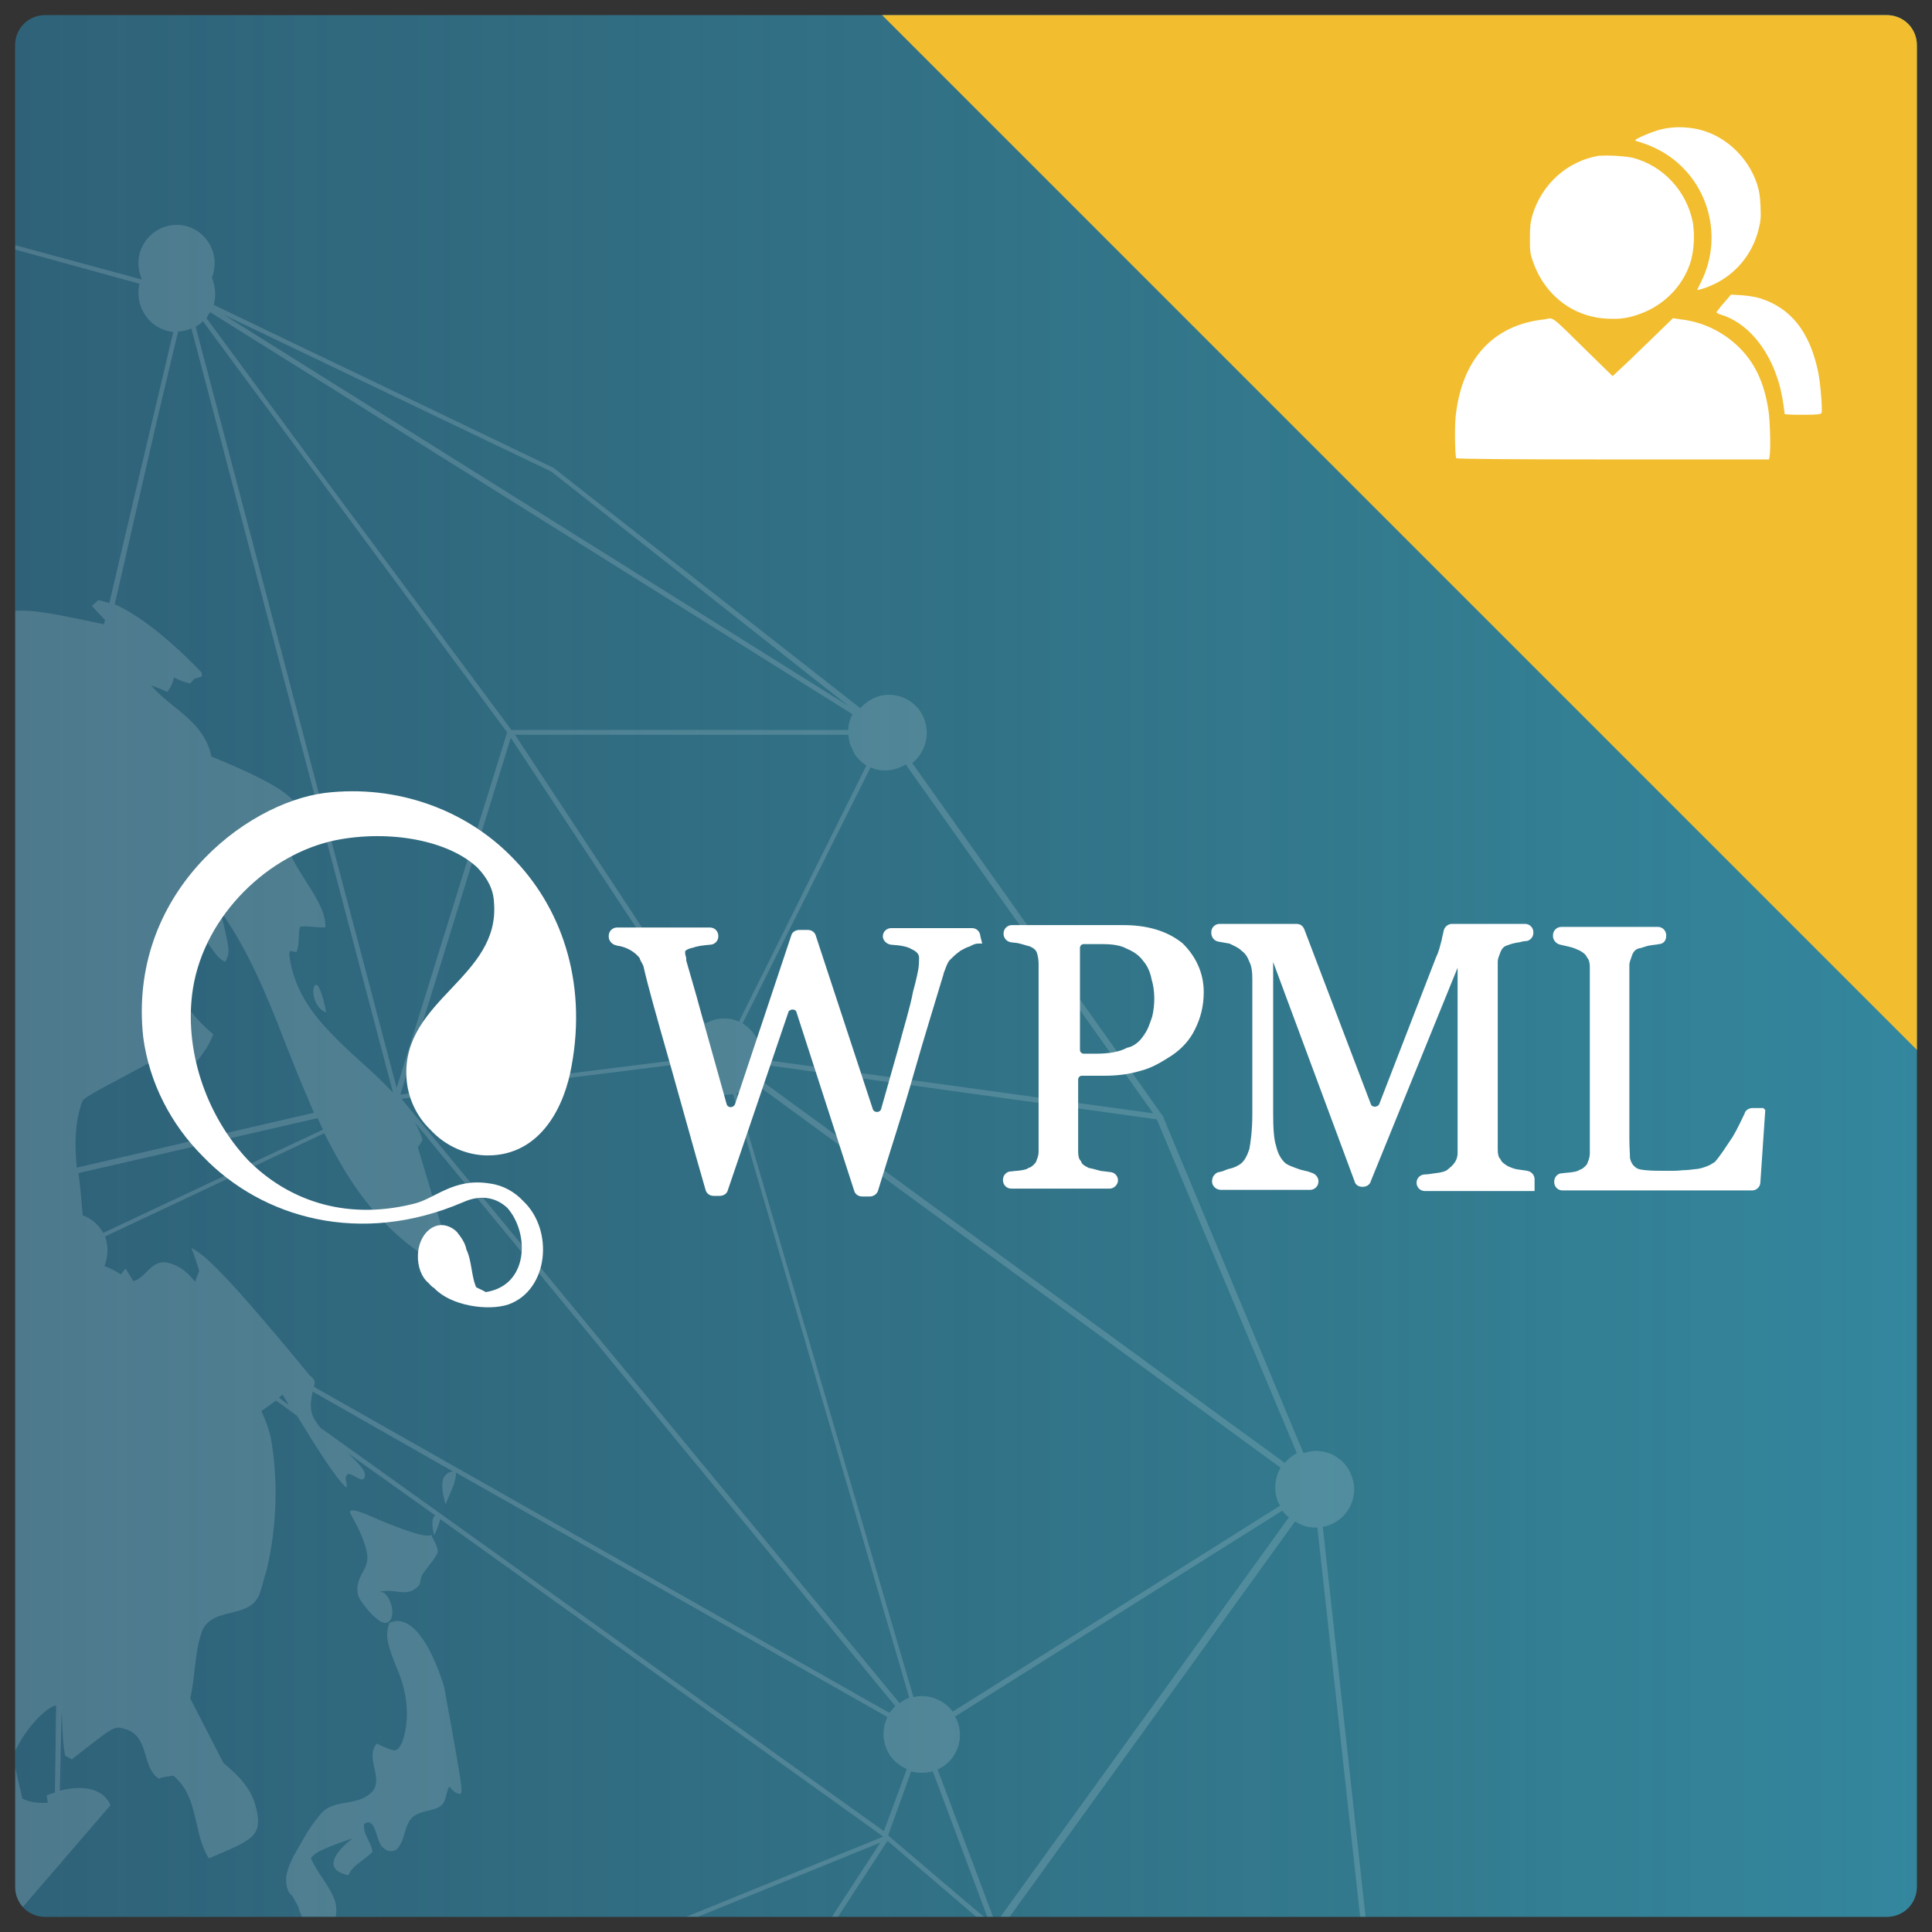 <svg xmlns="http://www.w3.org/2000/svg" xmlns:xlink="http://www.w3.org/1999/xlink" id="icon" viewBox="0 0 320 320"><rect x="0" y="0" width="320" height="320" fill="#333333" stroke="none"/><style>.st0{clip-path:url(#SVGID_2_)}.st1{fill:url(#bg_2_)}.st2{opacity:.15}.st3{fill:none}.st4,.st5{fill:#fff}.st5{stroke:#fff;stroke-width:.75;stroke-miterlimit:10}.st6{fill:#f2bd2e}</style><defs><path id="SVGID_1_" d="M312.5 317.5H7.5c-2.8 0-5-2.2-5-5V7.5c0-2.8 2.2-5 5-5h305c2.8 0 5 2.2 5 5v305c0 2.8-2.2 5-5 5z"/></defs><clipPath id="SVGID_2_"><use overflow="visible" xlink:href="#SVGID_1_"/></clipPath><g class="st0"><g id="bg_1_"><g id="mask"><linearGradient id="bg_2_" x1="321" x2="-1" y1="161.097" y2="161.097" gradientTransform="matrix(1 0 0 -1 0 321)" gradientUnits="userSpaceOnUse"><stop offset="0" stop-color="#33879e"/><stop offset=".295" stop-color="#3389a1" stop-opacity=".823"/><stop offset=".52" stop-color="#318dab" stop-opacity=".688"/><stop offset=".722" stop-color="#2f96bb" stop-opacity=".567"/><stop offset=".909" stop-color="#2ba1d2" stop-opacity=".455"/><stop offset="1" stop-color="#29a8e0" stop-opacity=".4"/></linearGradient><path id="bg" d="M-1-.3h322v320.5H-1V-.3z" class="st1"/><g id="earth" class="st2"><path d="M18 299.1c-9.1 10.7-9.1 10.7 3.7 20.9v.1h84.5l39.6-16.1-73.4-52.6c0 .6-.3 1.5-1 2.7.3.9 1 1.7 1.1 2.7 0 .2-.1.5-.2.6-.7 1.2-1.7 2.2-2.4 3.4-.3.5-.2 1.1-.5 1.7-.1.1-.1.2-.2.2-1.1 1.1-2.2 1-3.7.8-.7-.1-1.9-.2-2.8.1.3 0 .7 0 1.1.3.4.3.6.8.9 1.5.5 1.4.4 3.1-.8 3.3-1.3.2-4.3-3.5-4.6-4.6v-.1c-.5-1.6.3-2.9 1-4.1.6-1.1.8-1.8.3-3.6-.4-1.5-1.2-3.1-1.6-3.9-.5-1-.9-1.6-.9-2 0-.1.1-.2.1-.4.4-.2.9-.2 3.7 1.1 2.7 1.1 9 3.8 9.6 2.9-.2-.7-.7-2.8.2-3.3L57 240.4c.7.7 1.4 1.3 2 2 1.1 1.2.9 1.8.9 2-.2.8-.8.4-1.9-.2-.7-.4-.9-.3-1.1 0-.3.7.3 1.4 0 2-1.6-1.2-5.4-7.3-8.2-11.9l-3.3-2.4-.2-.1-2.4 1.7c.7 1.6 1.4 3.2 1.6 4.7.4 1.9 1.9 10.9-.8 21.9-.2 1.1-.6 2.3-1 3.4-1.5 4.7-7.8 2.2-9.6 6.4-.7 1.6-1 3.3-1.1 5.1-.2 2-.3 4.2-.9 6.1l5.5 10.7c2.5 2 4.9 4.2 5.5 7.8.2 1.3.3 2.3.1 3-.6 1.9-2.8 2.8-8 5-2.8-4.2-1.6-10.2-5.9-13.7-.7.1-1.5.2-2.2.4-.1 0-.2 0-.2.1-3-2-1.5-7.3-5.9-8.3-1.5-.3-1.5-.3-8.5 5.1l-1.1-.6c-.5-2.4-.3-4.9-.6-7.3l-.3 13.1c2.9-.4 7.1-.7 8.6 2.7zm31.1 7.8c1.4-2.4 1.9-3.3 3.8-5.9 2-2.7 5.6-1.6 8-3.3 3.4-2.4-.7-6.1 1.5-8.6 3.3 1.6 3.3 1.6 4.2-.2 0-.1 2.1-4.7-.5-11.4-1-2.4-1.5-3.9-1.8-5.1-.3-1.4-.2-2.2.2-3.3 2.2-1.1 4.1.6 5.6 2.8 2.2 3.3 3.5 7.9 3.5 8 1.9 10.4 2.6 14.5 2.8 16.2.1 1.1 0 1.2-.2 1.4-.1 0-.2 0-.2-.1-.5-.2-.9-.4-1.6-1.2-.6 1.1-.4 2.7-1.7 3.4-1.6 1-4 .5-5 2.5-.7 1.5-.7 3.3-2 4.5-.1.1-1.2.7-2.3-.3-1.2-1.1-1.1-5.2-3.1-3.9-.2 1.7 1.1 2.9 1.4 4.6-1.3 1.4-3.2 2.1-4 3.9-5.2-1.1-.8-4.9.6-6.1-6.1 2-6.7 2.8-6.9 3.3 1 2.5 3 4.5 4 7.1.3 1 .3 2.5-.2 3.4-1.5 2.5-3.1 1.9-4.3.6-.8-.9-1.3-2-1.6-3.1l-1.1-2v.2c-.4-.4-.8-1-.9-2 0-1.3.3-2.8 1.8-5.4zm16.5-21.7c.2 0 .5.2.5.5s-.2.5-.3.6c-.5-.4-.6-.7-.2-1.1zM52.2 184.4c-1-2.1-1.9-4.2-2.7-6.4-1.1-2.9-2.3-5.8-3.4-8.6-3.2-7.9-6.7-15.7-12.3-22.1-.4.1-.9.2-1.2.2 1.9 3.2 3.7 4.2 4.4 4.7 1.3 5.6 1.3 5.6.5 7.2-2-.8-2.4-3.7-4.7-4.2-.9-.2-2.8 1.1-3.5 3.7-.8 2.9.1 7.2 6.2 12.5 0 .1-.7 2.4-3.2 5-6.4-2.9-6.4-2.9-7-2.8-.4.7-.6 1.8-.5 2.6-.2.2-.5.2-.7.4-10 5.3-10.1 5.4-10.3 6-1.3 3.7-1.2 7.3-.9 11l39.3-9.2z" class="st3"/><path d="M62.8 263.8c-.1 0-.2.1-.2.1 0-.1.1-.1.2-.1zM18.1 103.7c.1 0 .2 0 .2.1l-.2-.2v.1zm145.7 214.4l-9.3-24.8c-1.2.3-2.4.3-3.6 0l-1.2 3.4-2.5 7.1 9.5 8.1 7.1 6.2zm-72.5-240L37 52.1l103.4 64.7zM84 121.3L43.8 67 33.6 53.2c-.3.3-.6.6-1.1.8l33.3 126.2L84 121.3zm41.7 51.1c.5 1 .7 2 .6 3.1l2.3.3 62.5 8.6-41-57.8c-.2.2-.5.2-.7.4-1.7.7-3.5.7-5.1.1L123 169.6c1.2.6 2.2 1.5 2.7 2.8zm-59.4 8.9l47.3-5.9c-.1-2.1.8-4.2 2.5-5.5l-31.5-47.7-18.3 59.1zm47.4-5.1l-47.2 5.9L149 282c.3-.2.7-.5 1.1-.7.2-.1.3-.2.5-.2l-29.3-100c-2.8.7-5.9-.7-7.2-3.5-.2-.4-.3-.9-.4-1.4zm-62.2 51.7c.2.2.4.5.6.7.1.4.2.6 0 1.2l95.3 54c.2-.4.6-.8 1-1.1L129.8 260l-61-74.1c.5.9 1 1.9 1.3 2.9-.2.3-.4.7-.6 1-.1.1-.1.2-.2.2 4.4 14.4 5.5 18.4 5.7 19.7.1.5 0 .7-.1.9-6.1-3-10.6-7.1-14.3-11.8-2.7-3.4-4.9-7.2-6.7-11L17.5 205c.7 1.6.6 3.3-.1 4.9.9.4 1.9.8 2.7 1.4.2-.3.6-.7.8-1l1.3 2.1c2.2-.6 2.9-3.8 5.9-3 1.9.6 3.2 1.8 4.3 3.1l.7-1.8c-.4-1.3-.8-2.6-1.3-3.8.7.3 1.2.7 2.3 1.6 2.2 1.9 6.6 6.5 17.4 19.4zM77 239.2c.2-.1.6 0 .7.5.1.5-.4 2.5-.8 2.3-.5-.2-.7-2.4.1-2.8zm65 61l4.6 3.3 3.7-10.3c-1.4-.6-2.5-1.7-3.3-3.2-.8-1.8-.7-3.8.1-5.4l-3-1.7L75.6 244v.1c.1.3-.1 1-.3 1.8-.4 1.1-1 2.3-1.4 3.4 0-.2-.1-.2-.1-.4-.3-1.6-.5-2.5-.3-3.4.2-1.3.9-1.6 1.2-1.7.2 0 .2-.1.4-.1l-23.2-13.1c-.6 3-.2 4.2 1.3 6l88.8 63.6zm-6.3 19.9l9.9-15.2-37.4 15.2zm76.7-70l-54.2 34.1c.1.1.2.2.2.4 1.5 3.2.1 6.9-3.1 8.4l9.6 25.6 48.7-67.3c-.5-.3-.9-.7-1.2-1.2zM9.1 296.9l.3-14.4c-.2 0-.6.1-.7.2-2.4 1.3-5.3 4.9-6.6 8.3l1.6 6.9c1 .5 2.4.7 4.2.7-.1-.3-.2-.8-.2-1.2.2-.1.7-.3 1.4-.5zm9.8-196.7c6.3 2.8 14.3 11.2 14.4 11.3.1.2-.1.5 0 .7-.3.1-.8.2-1.2.3l-.7.8c-.8-.1-2-.6-2.7-1-.1.8-.6 1.8-1.1 2.4-.8-.4-1.9-.8-2.7-1.1 3.3 4 8.8 6.1 10 11.8 12.8 5.1 13.7 6.9 15 9.5-4.1 3.1-2.1 6.7.2 10.4 1.8 2.8 3.8 5.5 3.7 8.4-1.4.1-2.8-.2-4.2-.1-.4 1.4 0 2.9-.6 4.2-.3-.1-.8-.1-1.1-.2l-.1.6c.7 5.5 3.5 9.5 7 13.1 3.3 3.3 7.2 6.3 10.2 9.8L31.7 54.5c-.7.3-1.5.5-2.2.5l-3.4 14.5-7.2 30.7zm34.9 67.4c-2-1-2.4-4.3-1.5-4.5.1 0 .3 0 .6.7.6 1.2 1.1 3.7 1.1 4 0-.1-.1-.2-.2-.2zm109.7 152.5l.7-.6-17.4-14.8-10.1 15.4zM17.3 103.5l.2-.7c-.8-.8-1.6-1.6-2.2-2.4.3-.2.7-.7 1.1-.9.6.1 1.2.2 1.8.5L22 83.3 28.7 55c-3.5-.3-6.1-3.4-5.8-6.9 0-.3.1-.6.2-1m101.7 132c-.6.7-1.3 1.3-2.2 1.7-.2.1-.3.2-.5.2l29.3 100c2.4-.6 5 .4 6.5 2.4l54.2-34.1c-.1-.1-.2-.2-.2-.4-.9-2-.7-4.3.4-6l-87.5-63.8zm66.8 6.2l-65.5-9.1c-.2.7-.4 1.5-.8 2.1l73.5 53.7 14 10.2c.6-.7 1.2-1.2 2-1.6l-23.2-55.3zM17 204.2l36.3-17.1c-.3-.7-.6-1.2-.9-1.9l-39.5 9.1c.2 2.4.6 4.7.6 7 1.6.5 2.8 1.5 3.5 2.9zm123.3-82.6H85.2l31.6 47.8.5-.2c1.7-.7 3.5-.7 5.1-.1l21.1-42.4c-1.1-.7-2-1.6-2.6-2.9-.3-.6-.5-1.4-.6-2.2zm-55.6-.8h55.7c.1-.9.3-1.8.7-2.6L34.8 51.7c-.2.3-.4.7-.6 1l18.3 24.6 32.2 43.5zm140.5 199.3l-7.4-67.4c-1.3.1-2.6-.3-3.7-1l-17.6 24.4-31.2 43.2 2 .8h57.9z" class="st3"/><path d="M18.3 299c-1.5-3.4-5.7-3.1-8.4-2.4l.3-13.1c.2 2.4.1 4.9.6 7.3l1.1.6c7-5.5 7-5.5 8.5-5.1 4.5 1 2.9 6.3 5.9 8.3.1 0 .2 0 .2-.1.6-.2 1.5-.3 2.2-.4 4.3 3.5 3.2 9.5 5.9 13.7 5.2-2.2 7.4-3.1 8-5 .2-.8.2-1.7-.1-3-.7-3.5-3-5.7-5.5-7.8l-5.5-10.7c.5-2 .6-4.1.9-6.1.2-1.8.5-3.5 1.1-5.1 1.8-4.2 8.1-1.7 9.6-6.4.4-1.1.6-2.3 1-3.4 2.7-11 1.1-20.1.8-21.9-.3-1.6-.9-3.1-1.6-4.7l2.4-1.7.2.1 3.3 2.4c2.8 4.6 6.6 10.7 8.2 11.9.2-.7-.4-1.4 0-2 .2-.3.3-.4 1.1 0 1.1.6 1.7 1 1.9.2.1-.2.2-.8-.9-2-.6-.7-1.3-1.4-2-2L72.1 251c-.8.5-.4 2.5-.2 3.3.6-1.2.9-2.1 1-2.7l73.4 52.6-39.8 16.2h1.9l37.4-15.2-9.9 15.2h1l10.1-15.5 17.4 14.9-.6.6h3.9l-2-.8 31.2-43.2 17.6-24.4c1.1.7 2.4 1.1 3.7 1l7.4 67.4h.9l-7.4-67.5c3.4-.6 5.7-3.9 5.1-7.3-.1-.5-.3-1.1-.5-1.6-1.4-3-4.7-4.4-7.8-3.3l-23.2-55.6v-.1l-41.6-58.6c2.7-2.2 3.2-6.1 1.1-8.9-1.8-2.3-5-3.1-7.6-1.8-.8.4-1.5.9-2.1 1.6L91.7 77.5l-56.3-27c.4-1.5.3-3-.3-4.5 1.3-3.3-.3-7-3.5-8.3-3.2-1.3-6.9.3-8.2 3.5-.7 1.6-.6 3.5.1 5.1l-24-6.5v.7L23.1 47c-.8 3.4 1.2 6.9 4.6 7.8.3.1.6.1 1 .2L22 83.3l-3.9 16.6c-.7-.2-1.2-.4-1.8-.5-.3.2-.7.7-1.1.9.7.9 1.5 1.6 2.2 2.4l-.2.7c-10.8-2.3-13.6-2.8-17.8-1.7v-.1c.2 72.8.6 145.6.8 218.4m8.9-23.1c-.7.2-1.2.4-1.4.5.1.3.2.8.2 1.2-1.9.1-3.3-.2-4.2-.7L2.1 291c1.3-3.4 4.2-7 6.5-8.3.2-.1.5-.2.7-.2l-.2 14.4zm4.5-114.4c.4-.7.5-.8 10.3-6 .2-.2.5-.2.7-.4-.1-.8.1-2 .5-2.6.7-.1.7-.1 7 2.8 2.4-2.5 3.2-4.9 3.2-5-6.1-5.2-7-9.6-6.2-12.5.7-2.5 2.7-3.8 3.5-3.7 2.4.6 2.6 3.3 4.7 4.2.8-1.6.8-1.6-.5-7.2-.7-.4-2.5-1.5-4.4-4.7.4-.1.9-.2 1.2-.2 5.6 6.4 9.1 14.1 12.3 22.1 1.1 2.9 2.3 5.8 3.4 8.6.9 2.2 1.8 4.3 2.7 6.4l-39.3 9.1c-.3-3.6-.4-7.3.9-10.9zm.1 18.8c-.2-2.4-.4-4.7-.7-7l39.6-9.1c.3.7.6 1.3.9 1.9l-36.4 17.1c-.8-1.4-2-2.4-3.4-2.9zm32.5 30.2l.6-.5c.3.5.7 1.1 1 1.7l-1.6-1.2zM34 208.3c-1.1-.9-1.6-1.2-2.3-1.6.5 1.2.9 2.5 1.3 3.8l-.7 1.8c-1.1-1.4-2.4-2.6-4.3-3.1-2.9-.8-3.7 2.4-5.9 3l-1.3-2.1c-.2.3-.6.7-.8 1-.8-.6-1.7-1-2.7-1.4.6-1.5.7-3.3.1-4.9l36.3-17.1c2 3.9 4.1 7.7 6.7 11 3.7 4.8 8.3 8.9 14.4 11.9.1-.2.2-.4.1-.9-.2-1.4-1.4-5.3-5.7-19.7.1-.1.1-.2.2-.2.2-.3.4-.7.6-1-.3-1-.8-2-1.3-2.9l61 74.1 18.6 22.6c-.4.3-.6.7-1 1.1l-95.3-54c.2-.7.1-.8 0-1.2-.2-.2-.4-.5-.7-.7-10.7-13-15.1-17.6-17.3-19.5zM211.8 249c.1.2.2.2.2.4l-54.2 34.1c-1.5-2-4.1-3-6.5-2.4l-29.3-100c.2-.1.3-.1.5-.2.9-.4 1.6-1 2.2-1.7l87.4 63.9c-1 1.7-1.2 4-.3 5.9zm-61.2 32.2c-.2.1-.3.1-.5.2-.4.2-.7.4-1.1.7L66.5 182l47.2-5.9c.1.5.2 1 .5 1.5 1.3 2.8 4.3 4.2 7.2 3.6l29.2 100zm-37-105.8l-47.3 5.9 18.3-59.1 31.5 47.7c-1.7 1.3-2.6 3.4-2.5 5.5zm32.8 127.9l-4.6-3.3-88.7-63.5c-1.5-1.8-2-3-1.3-6L75 243.7c-.1 0-.2.1-.4.1-.3.1-1.1.4-1.3 1.6-.1.9 0 1.9.4 3.4 0 .2.1.2.1.4.4-1.1 1-2.3 1.4-3.4.2-.8.4-1.5.3-1.8v-.1l68.5 38.8 3 1.7c-.8 1.6-.9 3.6-.1 5.4.6 1.5 1.9 2.6 3.3 3.2l-3.8 10.3zm10.2 8.8l-9.5-8.1 2.6-7.2 1.2-3.4c1.1.3 2.4.3 3.6 0l9.3 24.8-7.2-6.1zm8.3 6.5l-9.6-25.5c3.2-1.5 4.6-5.2 3.1-8.4-.1-.2-.2-.2-.2-.4l54.2-34.1c.3.4.6.8 1.1 1.1l-48.6 67.3zm49.9-77.9c-.8.4-1.5 1-2 1.6l-14-10.2-73.5-53.7c.4-.7.7-1.4.8-2.1l65.5 9.1 23.2 55.3zm-70.6-113.6c1.5.7 3.4.7 5.1-.1.2-.1.5-.2.7-.4l41 57.8-62.5-8.6-2.3-.3c.1-1.1-.1-2.1-.6-3.1-.6-1.2-1.5-2.2-2.6-2.9l21.2-42.4zm-.7-.3l-21.1 42.4c-1.6-.7-3.5-.7-5.1.1l-.5.2-31.5-47.8h55.2c.1.7.2 1.6.6 2.2.4 1.2 1.3 2.2 2.4 2.9zM91.3 78.1l49.2 38.8L37 52.1l54.3 26zM34.8 51.7l106.4 66.6c-.4.8-.7 1.7-.7 2.6H84.7L52.4 77.4 34.2 52.7c.2-.4.4-.7.6-1zm-1.2 1.5L43.8 67 84 121.3l-18.3 58.9L32.4 54.1c.5-.3.9-.5 1.2-.9zm-4.1 1.7c.7 0 1.5-.2 2.2-.5L65.1 181c-3.1-3.4-7-6.4-10.2-9.8-3.4-3.5-6.3-7.5-7-13.1l.1-.6c.4.1.8.1 1.1.2.6-1.4.2-2.9.6-4.2 1.4-.2 2.8.2 4.2.1.1-2.8-2-5.6-3.7-8.4-2.4-3.7-4.4-7.3-.2-10.4-1.3-2.5-2.3-4.3-15-9.5-1.1-5.8-6.7-7.9-10-11.8.8.3 1.9.7 2.7 1.1.5-.6 1-1.6 1.1-2.4.7.4 1.8.8 2.7 1l.7-.8c.3-.1.8-.2 1.2-.3 0-.2.1-.5 0-.7-.1-.1-8-8.6-14.4-11.3l7-30.5 3.5-14.7z" class="st4"/><path d="M18.1 103.7v-.2l.2.2h-.2zM48.3 314v-.2l1.1 2c.2.9.8 2.2 1.6 3.1 1.2 1.4 2.8 2 4.3-.6.5-.9.5-2.4.2-3.4-.9-2.6-2.9-4.6-4-7.1.3-.5.8-1.3 6.9-3.3-1.5 1.1-5.9 5-.7 6.1.8-1.8 2.7-2.5 4-3.9-.2-1.6-1.6-2.8-1.4-4.6 2-1.3 1.9 2.8 3.1 3.9 1.1 1 2.1.5 2.3.3 1.2-1.2 1.2-3 2-4.5 1.1-2 3.4-1.6 5-2.5 1.3-.7 1.1-2.3 1.7-3.4.7.8 1.1 1.1 1.6 1.2.1 0 .2.1.2.1.2-.2.3-.3.2-1.4-.2-1.7-.9-5.8-2.8-16.2 0-.1-1.3-4.7-3.5-8-1.5-2.2-3.4-3.8-5.6-2.8-.4 1.1-.5 2.2-.2 3.3.2 1.1.8 2.7 1.8 5.1 2.6 6.7.5 11.3.5 11.4-.9 1.7-.9 1.7-4.2.2-2.2 2.6 1.9 6.4-1.5 8.6-2.4 1.7-6 .6-8 3.3-2 2.5-2.4 3.5-3.8 5.9-1.5 2.5-1.8 4.2-1.7 5.2.1 1.3.6 1.8.9 2.2zm5.5-146.4c.1 0 .1.1.2.1 0-.3-.5-2.8-1.1-4-.2-.6-.5-.6-.6-.6-.8.3-.5 3.6 1.5 4.5zm5.2 84.9c.4.7 1.2 2.4 1.6 3.9.5 1.8.2 2.6-.3 3.6-.6 1.1-1.4 2.4-1 4.1v.1c.3 1.1 3.3 4.8 4.6 4.6 1.2-.2 1.3-2 .8-3.3-.2-.6-.5-1.1-.9-1.5s-.7-.3-1.1-.3c1-.3 2.2-.2 2.8-.1 1.5.2 2.5.3 3.7-.8.1-.1.1-.2.2-.2.3-.5.2-1.1.5-1.7.7-1.2 1.8-2.2 2.4-3.4.1-.1.2-.3.2-.6-.1-1-.7-1.8-1.1-2.7-.7.8-6.9-1.7-9.6-2.9-2.8-1.2-3.3-1.2-3.7-1.1-.1.1-.2.2-.1.4.1.3.5.9 1 1.9z" class="st4"/><path d="M62.6 263.9c.1 0 .2-.1.2-.1-.1 0-.2 0-.2.1z" class="st4"/></g></g></g><path id="logo" d="M76.9 207.1c.9 1.8.8 4.6 1.7 6.4.6.3 1.3.6 1.8.9 7.6-1.1 7.8-10.2 3.9-14.6-1.8-1.7-4.5-2.5-7.8-1-16.8 7.2-32.9 2.6-42.6-7.5-5.3-5.3-8.8-12.1-9.8-19.5-2.6-23.5 16.6-38.4 29.8-40.1 11.8-1.4 23 2.8 30.5 10.4 8.1 8.1 12.5 20.3 9.9 34.4-1.1 6.4-4.9 14.5-13.5 14.5-3.4 0-6.8-1.5-9.2-4.1-2.3-2.2-3.7-5.2-3.9-8.4-.8-12.7 15.5-16.3 14.5-29-.1-2.3-1.1-4.2-2.8-6-4.9-4.7-14.9-6.5-23.9-4.7-11.2 2.3-21.9 12.5-23.9 24.8-1.6 10 2 21.2 9.3 28.9 6.5 6.5 16 10.1 27.5 7.3 3.8-.8 6.7-4.4 12.7-3.4 2.2.3 4 1.4 5.3 2.8 4.9 4.6 4.1 14.2-2.3 16.5-3.3 1.1-9.3.2-11.9-2.6l-.1-.1c-.3-.1-.6-.5-.9-.8-1-.8-1.7-2.5-1.6-4.4.1-2.6 1.8-4.7 3.8-4.5.8.1 1.5.5 2 1 .7.9 1.3 1.7 1.5 2.8m112.9-35.5c.7-.9 1-2 1.4-3.1.5-2.1.5-4.4-.1-6.4-.2-1.1-.7-2.3-1.4-3.1-.7-1-1.7-1.7-2.9-2.2-1.1-.6-2.5-.8-4.2-.8h-3.1c-.6 0-1 .5-1 1v16.9c0 .6.5 1 1 1h2c2.2 0 4-.3 5.3-1 1.1-.2 2.3-1.1 3-2.3m9.2-7.3c0 2.3-.5 4.2-1.4 6-.8 1.7-2.1 3.1-3.7 4.2-1.6 1-3.1 2-5.1 2.5-2 .6-3.9.8-5.9.8h-3.7c-.6 0-1 .5-1 1v11.9c0 .7.1 1.4.5 1.8.2.6.7.9 1.5 1.3.5.1 1 .2 2 .5.6.1 1 .1 1.6.2.6 0 1 .5 1 1s-.5 1-1 1h-16.3c-.6 0-1-.5-1-1v-.1c0-.6.5-1 .9-1 .3 0 .7-.1 1.1-.1.9-.1 1.6-.2 2-.5.6-.2 1-.6 1.4-1.1.2-.6.5-1.1.5-2v-31c0-.7-.1-1.4-.3-2-.2-.6-.7-1-1.4-1.3-.8-.2-1.6-.5-2.3-.6-.3 0-.7-.1-.9-.1-.6-.1-.9-.6-.9-1v-.1c0-.6.5-1 1-1H186c3.9 0 7.1.9 9.6 2.9l.1.1c2 2 3.3 4.6 3.3 7.7zm-36.8-8.4c-.6 0-1 .1-1.7.5-.7.2-1.1.5-1.7.8l-.1.1c-.7.5-1.1.9-1.7 1.5-.5.6-.7 1.4-1.1 2.4v.1c-1.4 4.7-3.1 10.1-4.9 16.4-1.7 6.1-3.8 12.4-5.9 19.3-.1.5-.6.8-1 .8h-1.3c-.5 0-.9-.3-1-.8l-9.5-29.4c-.1-.6-.8-.9-1.4-.7-.3.1-.6.3-.7.7l-10 29.4c-.1.5-.6.7-1 .7h-1c-.5 0-.9-.3-1-.8-2-6.9-3.9-13.9-6-21.3-2.2-7.7-3.6-12.7-4.2-15.4-.1-.6-.5-1-.7-1.6 0-.1-.1-.2-.1-.2-.8-1-2-1.7-3.2-2-.3-.1-.7-.1-.9-.2-.5-.1-.9-.6-.9-1v-.2c0-.6.5-1 1-1h15.4c.6 0 1 .5 1 1v.1c0 .6-.5 1-1 1-1.1.1-2.1.2-2.9.5-1 .2-1.6.6-1.6 1 0 .1 0 .5.1.8.1.2.1.6.1.8.5 1.8 1.4 4.7 2.5 8.8 1 3.6 2.4 8.6 4.2 15 .3 1 1.7 1 2.1 0l9.3-27.9c.1-.5.6-.7 1-.7h1.4c.5 0 .9.3 1 .8l9.4 28.6c.3 1 1.8 1 2.1 0l2.8-9.9c1-3.8 2-6.9 2.5-9.6.5-1.8.8-3.2.9-3.9.1-.7.1-1.3.1-1.8 0-.7-.5-1.3-1.4-1.7-.8-.5-2-.7-3.6-.8-.6-.1-1-.6-1-1 0-.6.5-1 1-1H161c.6 0 1 .5 1 1l.2.8zM292 184l-.8 11.8c0 .6-.5 1-1 1h-31.4c-.6 0-1-.5-1-1v-.1c0-.6.5-1 .9-1 .3 0 .7-.1 1.1-.1.9-.1 1.6-.2 2-.5.6-.2 1-.6 1.4-1.1.2-.6.5-1.1.5-2v-30.8c0-.7-.1-1.3-.5-1.8-.3-.6-.7-.9-1.4-1.3-.5-.2-1-.5-2-.7l-1.3-.3c-.5-.1-.9-.6-.9-1v-.2c0-.6.5-1 1-1h16c.6 0 1 .5 1 1v.1c0 .6-.3 1-.9 1-.3.1-.8.1-1.3.2-.9.1-1.6.5-2 .5-.7.2-1.1.6-1.4 1.3-.2.6-.5 1.3-.5 1.8v28.9c0 1.4.1 2.3.1 3.1.1.7.5 1.4.9 1.7.5.5 1.1.6 2.1.7s2.2.1 3.8.1c.8 0 1.6 0 2.3-.1.7 0 1.5-.1 2.3-.2h.1c.7-.1 1.3-.3 1.8-.5.6-.2.9-.5 1.3-.7.1 0 .1-.1.2-.2.8-.9 1.7-2.3 2.9-4.1.9-1.5 1.5-2.9 2-3.9.1-.5.6-.7 1-.7h1.6l.1.1zm-38.2 12.9H236c-.6 0-1-.5-1-1 0-.6.5-1 1-1s1-.1 1.7-.2c1-.1 1.8-.3 2.2-.6.6-.5 1-.8 1.4-1.4.3-.5.5-1 .5-1.8v-31.3h-.5l-14.6 35.9c-.1.5-.6.7-1 .7-.5 0-.9-.2-1-.7L211 158.6h-.5v25.7c0 2.5.1 4.4.5 5.6.3 1.3.8 2.2 1.5 2.9.5.5 1.4.8 2.8 1.3.8.2 1.4.3 1.8.5.5.1.9.6.9 1v.1c0 .6-.5 1-1 1h-14.8c-.7 0-1.3-.7-1-1.4v-.1c.1-.3.5-.7.8-.7.5-.1.8-.2 1.5-.5 1-.2 1.8-.6 2.3-1 .7-.6 1.1-1.4 1.5-2.6.2-1.1.5-3.1.5-5.9v-22.2c0-1.3-.1-2.3-.5-3.1-.3-.8-.7-1.5-1.4-2-.6-.6-1.4-.9-2.2-1.3h-.1l-1.7-.3c-.6-.1-.9-.6-.9-1.1v-.1c0-.6.5-1 1-1h12.7c.5 0 .8.2 1 .7l11 28.9c.3.9 1.7.9 2.1 0l9.4-24.3c.5-1 .7-2 1-3.1v-.1l.3-1.3c.1-.5.6-.8 1-.8h12.1c.6 0 1 .5 1 1v.1c0 .6-.5 1-.9 1-.3 0-.8.1-1.1.2-.8.1-1.5.3-2 .5-.7.2-1.1.6-1.4 1.3-.2.6-.5 1.1-.5 1.8v31.1c0 .7.1 1.4.5 1.8.2.5.7.9 1.4 1.3.5.2 1 .5 2 .6.5.1.9.1 1.3.2.6.1.9.6.9 1v1.6z" class="st5"/></g><g class="st0"><path d="M146.2 2.5h-.1l171.4 171.4.5-.5V2.5z" class="st6"/></g><path d="M280.7 21.3c4.6.8 8.7 4.4 10.3 9.1.4 1.3.5 1.8.6 3.8.1 1.9 0 2.5-.3 3.7-1 4.2-3.9 7.7-7.9 9.4-1.1.5-2.3.8-2.3.7l.6-1.2c4.1-8.1.9-18-7.2-22.1-.8-.4-1.5-.7-2.4-1-.5-.2-1.1-.3-1.2-.4-.4-.1 1.3-.9 3-1.5 2.2-.8 4.5-.9 6.8-.5z" class="st4"/><path d="M270.3 26.1c5.2 1.3 9.1 5.6 10.1 10.8.3 2.1.2 4.2-.3 6.2-1.1 3.8-3.9 6.9-7.5 8.5-1.8.8-3.7 1.3-5.7 1.2-6 0-11-3.7-13-9.5-.5-1.4-.5-1.8-.5-3.9 0-2 .1-2.6.4-3.7 1.5-5.1 5.7-9 11-9.9 1.8-.1 3.7 0 5.5.3zm21.2 23.3c5.1 1.6 8.2 5.5 9.6 12 .4 1.7.8 6.6.6 7-.1.2-.5.3-3.1.3-1 0-2 0-3-.1-.2-1.8-.5-3.6-1-5.3-1.7-5.7-5.3-9.9-9.6-11.2-.4-.1-.7-.3-.7-.4.4-.5.8-1.1 1.2-1.5l1.2-1.4 1.8.1c1 .1 2 .2 3 .5z" class="st4"/><path d="M262.7 58l4.4 4.3 1.6-1.5c.9-.8 3.1-3 5-4.8l3.4-3.3 1.3.2c3.5.4 6.7 1.9 9.3 4.3 2.9 2.7 4.5 6.1 5.2 10.7.3 1.7.4 6.7.2 7.7l-.1.5h-26c-18.2 0-25.7-.1-25.8-.2-.2-.4-.3-5-.1-6.9 1-9.5 6.2-15.2 14.7-16.1 1.6-.3.9-.8 6.9 5.1z" class="st4"/></svg>